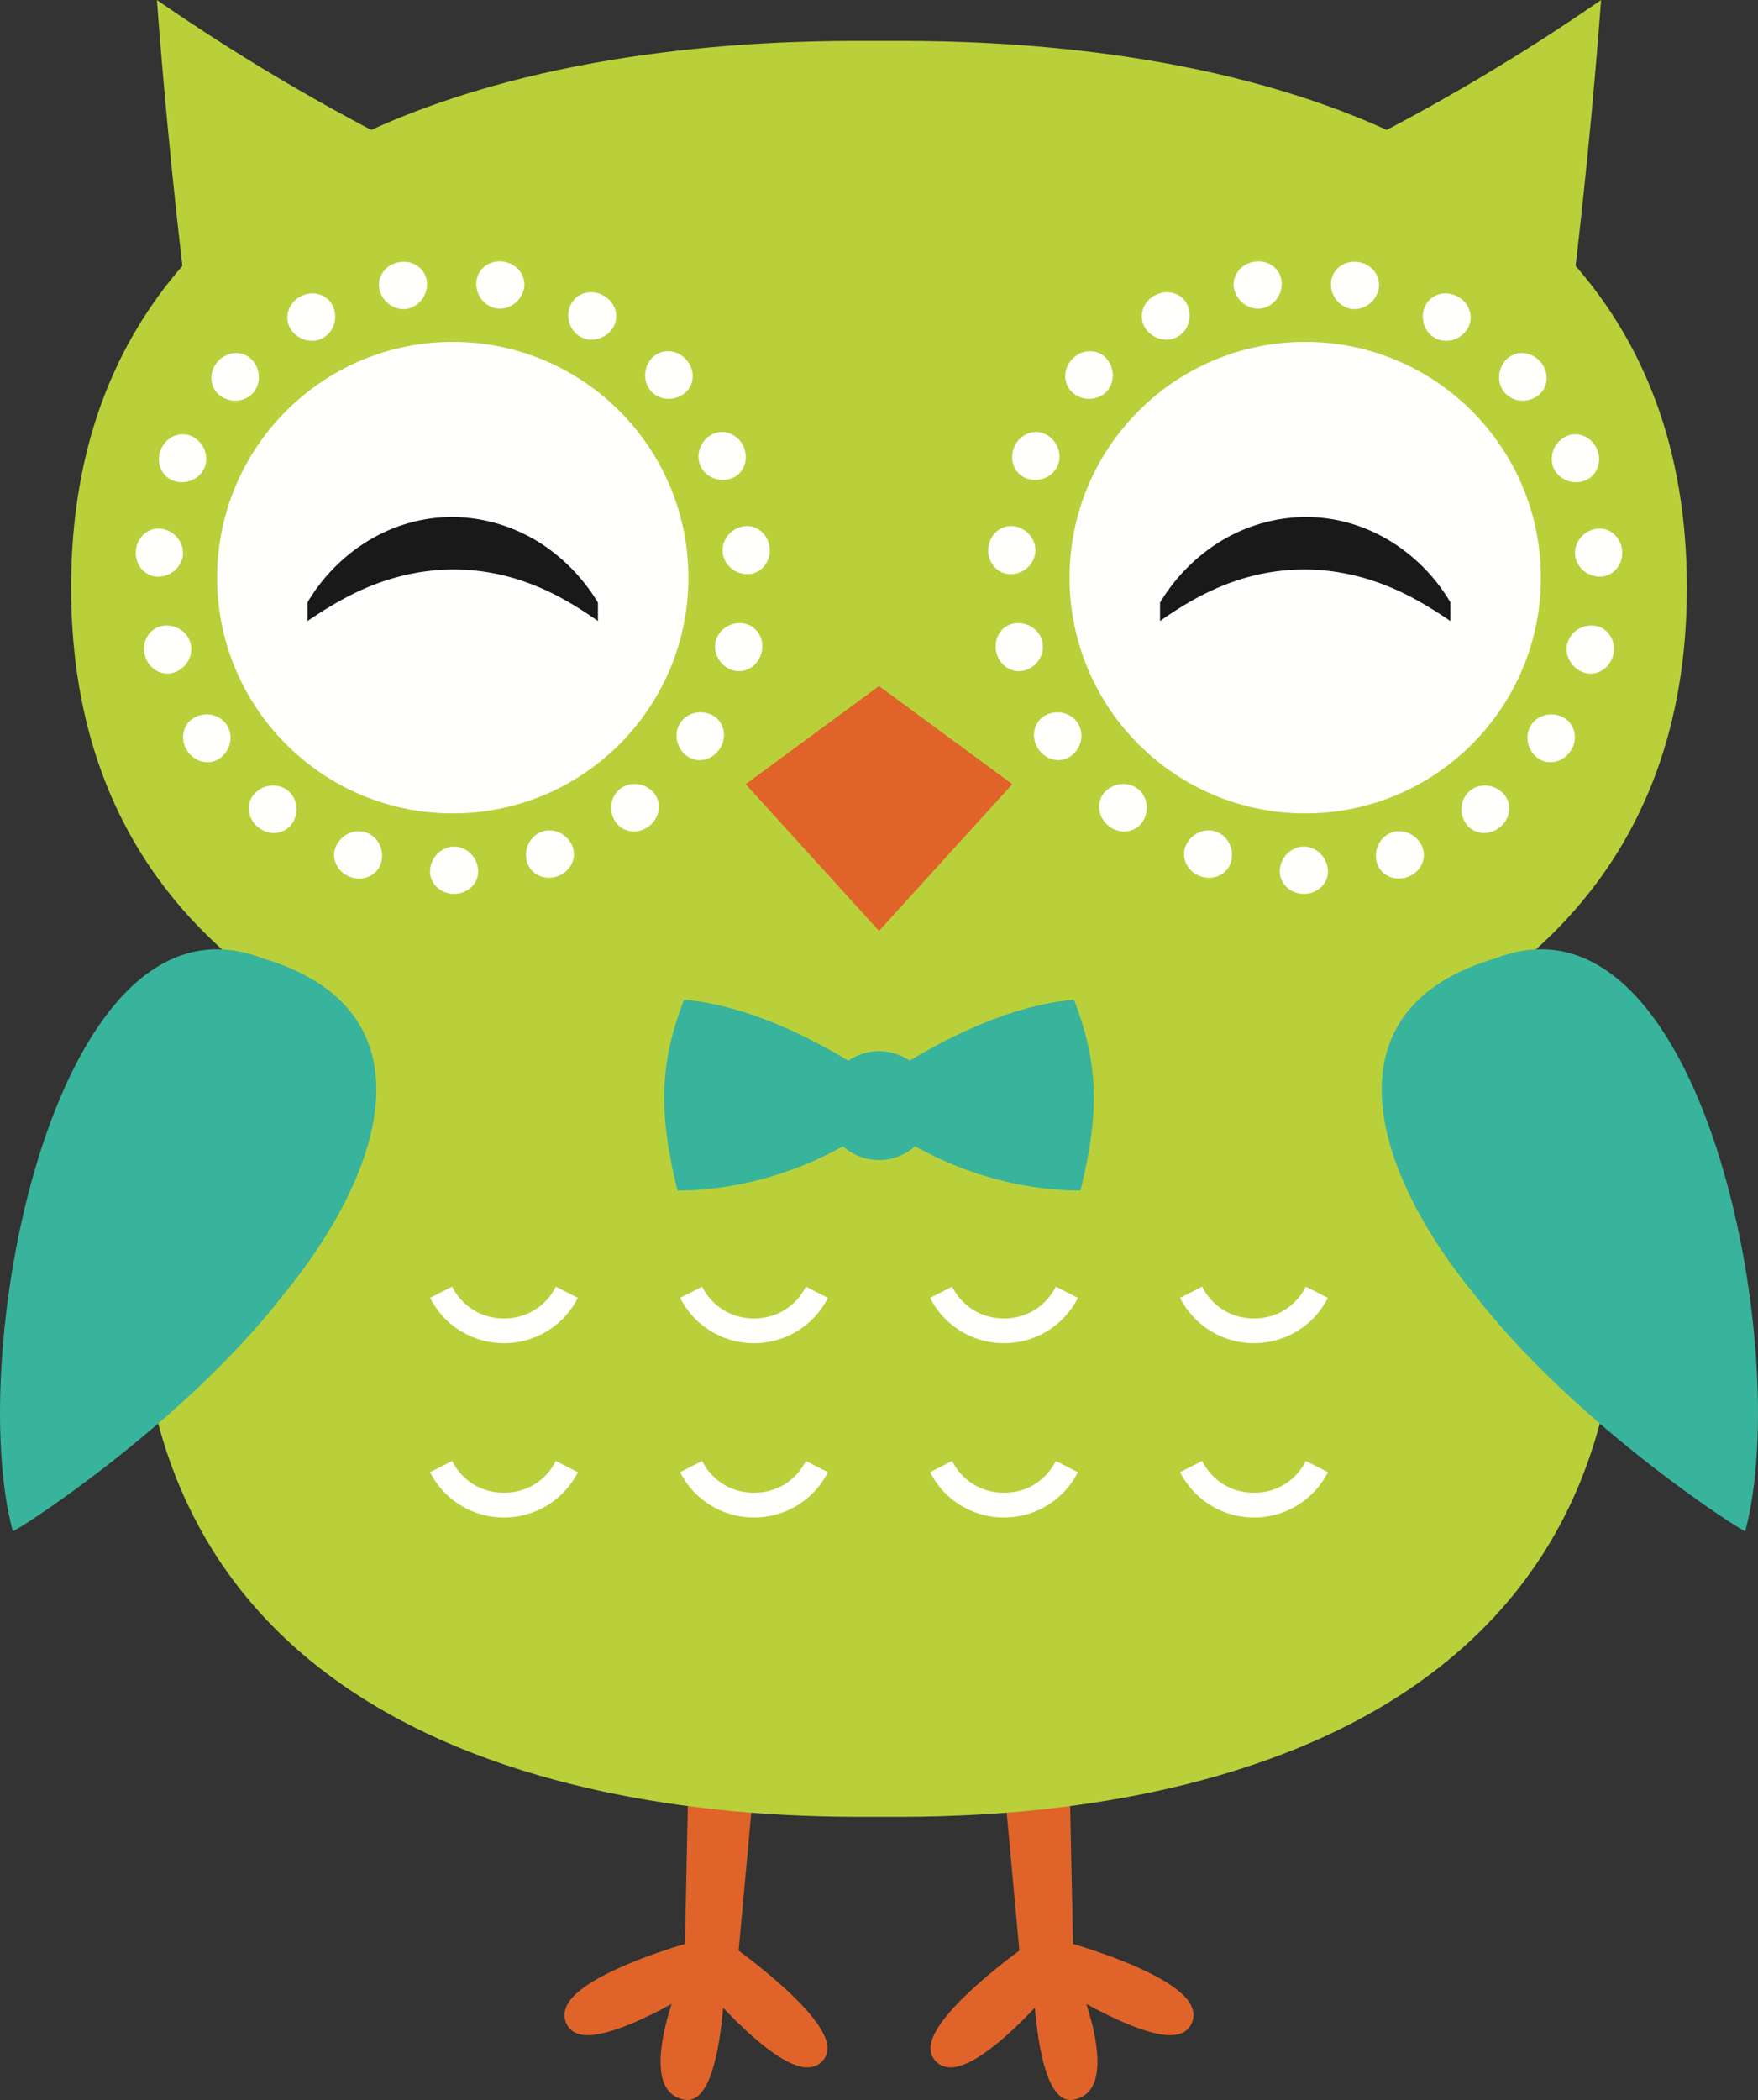 <svg xmlns="http://www.w3.org/2000/svg" width="157.682" height="188.274" viewBox="0, 0, 157.682, 188.274"><rect x="0" y="0" width="157.682" height="188.274" fill="#333333" stroke="none"/><path d="M66.249 174.877l2.619-28.546h-6.849l-.584 27.947c-2.429.723-9.605 3.06-10.652 5.656-.232.575-.194 1.132.113 1.659.34.578.956.87 1.834.87 2.038 0 5.401-1.646 7.511-2.803-.712 2.212-1.538 5.661-.518 7.435.382.661.966 1.051 1.742 1.163.065.008.133.016.2.016 2.025 0 2.857-4.387 3.196-8.274 2.028 2.149 5.405 5.348 7.547 5.348.537 0 .988-.181 1.332-.537.355-.365.512-.825.466-1.368-.232-2.642-6.021-7.134-7.957-8.566m40.649 5.057c-1.045-2.594-8.225-4.933-10.654-5.656l-.58-27.947h-6.853l2.62 28.546c-1.937 1.432-7.726 5.923-7.954 8.566-.048.544.108 1.004.461 1.368.348.356.797.537 1.335.537 2.143 0 5.519-3.199 7.547-5.348.339 3.887 1.172 8.274 3.195 8.274.067 0 .133-.007.202-.016.773-.11 1.356-.502 1.739-1.163 1.022-1.774.195-5.223-.517-7.432 2.111 1.154 5.475 2.8 7.515 2.8.875 0 1.492-.292 1.832-.87.306-.526.345-1.084.112-1.659" fill="#E0642A"/><path d="M78.841 64.091c-8.702 0-66.395-1.219-66.395 49.395 0 50.615 57.693 49.396 66.395 49.396 8.701 0 66.395 1.219 66.395-49.396 0-50.614-57.694-49.395-66.395-49.395" fill="#B9D03A"/><path d="M45.208 120.421a7.41 7.41 0 0 1-6.63-4.062l1.977-1.005c.909 1.785 2.648 2.85 4.653 2.85 2.002 0 3.74-1.065 4.649-2.85l1.976 1.005a7.408 7.408 0 0 1-6.625 4.062m22.42 0a7.4 7.4 0 0 1-6.625-4.062l1.973-1.005c.913 1.785 2.648 2.85 4.652 2.85s3.744-1.065 4.652-2.85l1.976 1.005a7.404 7.404 0 0 1-6.628 4.062m22.426 0a7.409 7.409 0 0 1-6.629-4.062l1.974-1.005c.91 1.785 2.651 2.85 4.655 2.85 2.003 0 3.743-1.065 4.651-2.85l1.976 1.005a7.405 7.405 0 0 1-6.627 4.062m22.423 0a7.407 7.407 0 0 1-6.627-4.062l1.974-1.005c.909 1.785 2.648 2.85 4.651 2.85 2.004 0 3.746-1.065 4.653-2.85l1.976 1.005a7.408 7.408 0 0 1-6.627 4.062m-67.269 15.626a7.404 7.404 0 0 1-6.63-4.059l1.977-1.006c.909 1.785 2.648 2.851 4.653 2.85 2.002 0 3.74-1.065 4.649-2.85l1.976 1.006a7.406 7.406 0 0 1-6.625 4.059m22.42 0a7.397 7.397 0 0 1-6.625-4.059l1.973-1.006c.913 1.785 2.648 2.85 4.652 2.85s3.744-1.065 4.652-2.85l1.976 1.006a7.401 7.401 0 0 1-6.628 4.059m22.426 0a7.402 7.402 0 0 1-6.629-4.059l1.974-1.006c.91 1.785 2.651 2.851 4.655 2.85 2.003 0 3.743-1.065 4.651-2.85l1.976 1.006a7.402 7.402 0 0 1-6.627 4.059m22.423 0a7.404 7.404 0 0 1-6.627-4.059l1.974-1.006c.909 1.785 2.648 2.85 4.651 2.85 2.004 0 3.746-1.065 4.653-2.85l1.976 1.006a7.405 7.405 0 0 1-6.627 4.059" fill="#FFFFFE"/><path d="M78.841 3.667c-9.497 0-72.463-1.21-72.463 49.006s62.966 49.007 72.463 49.007c9.495 0 72.462 1.209 72.462-49.007S88.336 3.667 78.841 3.667" fill="#B9D03A"/><path d="M36.22 13.153A186.736 186.736 0 0 1 14.073 0a595.508 595.508 0 0 0 2.686 27.208A189.657 189.657 0 0 0 36.22 13.153m85.241 0A186.589 186.589 0 0 0 143.609 0a592.696 592.696 0 0 1-2.687 27.208 189.767 189.767 0 0 1-19.461-14.055" fill="#B9D03A"/><path d="M90.8 70.302l-11.959-8.797-11.96 8.797 11.96 13.159L90.8 70.302" fill="#E0642A"/><path d="M156.54 137.268c.121.318-15.132-9.369-24.334-21.261-9.573-11.724-13.103-25.653 1.893-30.079 18.566-7.216 26.797 35.084 22.441 51.34m-155.397 0c-.121.318 15.129-9.369 24.334-21.261 9.574-11.724 13.101-25.653-1.896-30.079-18.565-7.216-26.794 35.084-22.438 51.34" fill="#38B39C"/><path d="M61.745 51.79c0 11.671-9.458 21.133-21.132 21.133-11.675 0-21.137-9.462-21.137-21.133 0-11.674 9.462-21.138 21.137-21.138 11.674 0 21.132 9.464 21.132 21.138" fill="#FFFFFE"/><path d="M53.631 54.029a16.37 16.37 0 0 0-5.091-5.291c-2.42-1.553-5.17-2.37-7.927-2.383-2.759-.021-5.521.788-7.942 2.35a16.05 16.05 0 0 0-5.086 5.294v1.677c2.119-1.441 4.172-2.609 6.29-3.379 2.215-.811 4.472-1.229 6.738-1.242a19.197 19.197 0 0 1 6.75 1.207c2.116.768 4.172 1.935 6.268 3.413v-1.646" fill="#1A1919"/><path d="M65.634 60.061c-1.098-.396-1.693-1.536-1.444-2.577.26-1.034 1.322-1.759 2.484-1.597 1.156.162 1.951 1.347 1.631 2.616-.313 1.274-1.569 1.955-2.671 1.558m-4.094 7.663c-.912-.733-1.111-2.011-.528-2.904.584-.901 1.825-1.236 2.869-.706 1.044.535 1.396 1.911.682 3.007-.709 1.105-2.115 1.335-3.023.603m-6.361 5.923c-.624-.991-.404-2.261.437-2.922.844-.659 2.13-.579 2.947.259.81.843.7 2.262-.323 3.068-1.03.81-2.438.582-3.061-.405m-7.935 3.537c-.272-1.147.357-2.271 1.364-2.622 1.01-.353 2.195.141 2.695 1.207.493 1.05-.065 2.365-1.301 2.797-1.239.431-2.492-.246-2.758-1.382m-8.663.759c.113-1.17 1.07-2.038 2.14-2.041 1.077-.006 2.037.854 2.162 2.019.123 1.16-.833 2.214-2.145 2.219-1.307.007-2.272-1.04-2.157-2.197m-8.439-2.085c.493-1.069 1.671-1.574 2.681-1.23 1.016.338 1.653 1.468 1.391 2.609-.254 1.139-1.5 1.825-2.745 1.405-1.24-.425-1.815-1.722-1.327-2.784m-7.302-4.716c.81-.848 2.097-.945 2.946-.29.842.653 1.081 1.919.463 2.915-.618.993-2.023 1.238-3.056.434-1.038-.793-1.156-2.213-.353-3.059m-5.372-6.827c1.037-.545 2.279-.219 2.872.675.584.897.404 2.169-.503 2.908-.908.749-2.311.525-3.034-.57-.721-1.096-.375-2.478.665-3.013m-2.863-8.21c1.157-.167 2.229.544 2.488 1.58.272 1.041-.32 2.185-1.42 2.591-1.099.407-2.352-.269-2.682-1.533-.326-1.271.455-2.466 1.614-2.638m-.049-8.687c1.147.202 1.933 1.229 1.853 2.297-.079 1.063-1.016 1.958-2.189 1.988-1.169.024-2.135-1.013-2.038-2.317.106-1.307 1.223-2.181 2.374-1.968m2.775-8.239c1.021.578 1.427 1.795 1.003 2.781-.43.977-1.598 1.514-2.714 1.163-1.115-.353-1.695-1.654-1.178-2.854.522-1.207 1.875-1.667 2.889-1.09m5.303-6.885c.78.874.771 2.166.049 2.951-.722.793-2.007.922-2.947.229-.936-.7-1.069-2.117-.185-3.081.888-.97 2.309-.971 3.083-.099m7.249-4.795c.455 1.08.021 2.295-.914 2.806-.936.516-2.194.227-2.857-.739-.668-.965-.331-2.355.818-2.976 1.154-.628 2.5-.173 2.953.909m8.415-2.178c.08 1.173-.73 2.175-1.787 2.367-1.049.166-2.139-.514-2.455-1.644-.31-1.125.458-2.327 1.748-2.542 1.293-.222 2.415.656 2.494 1.819m8.671.673c-.31 1.129-1.396 1.819-2.451 1.654-1.052-.176-1.864-1.171-1.797-2.343.063-1.161 1.177-2.052 2.473-1.841 1.293.21 2.073 1.399 1.775 2.53m7.971 3.446c-.651.97-1.909 1.274-2.85.773-.946-.51-1.383-1.719-.938-2.807.443-1.083 1.79-1.55 2.942-.93 1.156.616 1.505 1.998.846 2.964m6.428 5.85c-.937.712-2.222.586-2.954-.195-.724-.788-.751-2.076.023-2.955.772-.878 2.196-.889 3.088.073.892.953.771 2.377-.157 3.077m4.181 7.622c-1.121.364-2.293-.165-2.727-1.147-.432-.976-.033-2.201.978-2.786 1.015-.583 2.364-.126 2.894 1.066.537 1.199-.036 2.506-1.145 2.867m1.469 8.565c-1.175-.015-2.108-.902-2.205-1.964-.091-1.072.681-2.101 1.832-2.32 1.142-.219 2.278.651 2.389 1.952.117 1.305-.857 2.35-2.016 2.332m28.916.313c0 11.671 9.462 21.133 21.136 21.133 11.669 0 21.136-9.462 21.136-21.133 0-11.674-9.467-21.138-21.136-21.138-11.674 0-21.136 9.464-21.136 21.138" fill="#FFFFFE"/><path d="M104.048 54.029a16.368 16.368 0 0 1 5.094-5.291c2.419-1.553 5.167-2.37 7.928-2.383 2.757-.021 5.517.788 7.938 2.35a16.013 16.013 0 0 1 5.083 5.294v1.677c-2.116-1.441-4.166-2.609-6.286-3.379-2.216-.811-4.471-1.229-6.735-1.242a19.199 19.199 0 0 0-6.751 1.207c-2.118.768-4.173 1.935-6.271 3.413v-1.646" fill="#1A1919"/><path d="M92.044 60.061c1.102-.396 1.697-1.536 1.445-2.577-.26-1.034-1.321-1.759-2.486-1.597-1.152.162-1.948 1.347-1.63 2.616.312 1.274 1.569 1.955 2.671 1.558m4.093 7.663c.916-.733 1.112-2.011.53-2.904-.581-.901-1.823-1.236-2.867-.706-1.044.535-1.396 1.911-.684 3.007.71 1.105 2.115 1.335 3.021.603m6.366 5.923c.621-.991.405-2.261-.44-2.922-.843-.659-2.13-.579-2.944.259-.813.843-.698 2.262.32 3.068 1.03.81 2.44.582 3.064-.405m7.933 3.537c.269-1.147-.354-2.271-1.361-2.622-1.017-.353-2.197.141-2.698 1.207-.492 1.05.065 2.365 1.301 2.797 1.242.431 2.495-.246 2.758-1.382m8.664.759c-.118-1.17-1.074-2.038-2.142-2.041-1.075-.006-2.039.854-2.158 2.019-.127 1.16.833 2.214 2.142 2.219 1.31.007 2.272-1.04 2.158-2.197m8.441-2.085c-.494-1.069-1.673-1.574-2.687-1.23-1.01.338-1.65 1.468-1.387 2.609.252 1.139 1.499 1.825 2.746 1.405 1.239-.425 1.814-1.722 1.328-2.784m7.3-4.716c-.812-.848-2.095-.945-2.944-.29-.847.653-1.083 1.919-.463 2.915.612.993 2.02 1.238 3.056.434 1.037-.793 1.153-2.213.351-3.059m5.371-6.827c-1.037-.545-2.28-.219-2.871.675-.586.897-.403 2.169.503 2.908.904.749 2.309.525 3.037-.57.717-1.096.368-2.478-.669-3.013m2.863-8.21c-1.154-.167-2.227.544-2.489 1.58-.271 1.041.32 2.185 1.42 2.591 1.1.407 2.355-.269 2.683-1.533.324-1.271-.454-2.466-1.614-2.638m.052-8.687c-1.152.202-1.935 1.229-1.856 2.297.08 1.063 1.014 1.958 2.188 1.988 1.169.024 2.136-1.013 2.042-2.317-.109-1.307-1.225-2.181-2.374-1.968m-2.78-8.239c-1.018.578-1.422 1.795-1.003 2.781.434.977 1.599 1.514 2.715 1.163 1.118-.353 1.699-1.654 1.178-2.854-.52-1.207-1.87-1.667-2.89-1.09m-5.301-6.885c-.781.874-.77 2.166-.048 2.951.721.793 2.006.922 2.948.229.939-.7 1.064-2.117.182-3.081-.887-.97-2.304-.971-3.082-.099m-7.249-4.795c-.453 1.08-.023 2.295.917 2.806.936.516 2.194.227 2.854-.739.668-.965.332-2.355-.817-2.976-1.152-.628-2.499-.173-2.954.909m-8.414-2.178c-.081 1.173.726 2.175 1.786 2.367 1.05.166 2.14-.514 2.456-1.644.309-1.125-.457-2.327-1.747-2.542-1.296-.222-2.417.656-2.495 1.819m-8.673.673c.311 1.129 1.396 1.819 2.447 1.654 1.06-.176 1.872-1.171 1.804-2.343-.065-1.161-1.181-2.052-2.474-1.841-1.291.21-2.075 1.399-1.777 2.53m-7.97 3.446c.652.97 1.912 1.274 2.851.773.944-.51 1.383-1.719.94-2.807-.445-1.083-1.79-1.55-2.942-.93-1.161.616-1.506 1.998-.849 2.964m-6.427 5.85c.936.712 2.222.586 2.951-.195.723-.788.754-2.076-.022-2.955-.77-.878-2.196-.889-3.087.073-.894.953-.774 2.377.158 3.077m-4.18 7.622c1.118.364 2.29-.165 2.728-1.147.429-.976.029-2.201-.984-2.786-1.011-.583-2.358-.126-2.892 1.066-.534 1.199.035 2.506 1.148 2.867m-1.471 8.565c1.176-.015 2.106-.902 2.206-1.964.091-1.072-.683-2.101-1.833-2.32-1.145-.219-2.279.651-2.392 1.952-.114 1.305.859 2.35 2.019 2.332" fill="#FFFFFE"/><path d="M96.33 89.624c-5.049.45-10.29 2.801-14.741 5.471a4.861 4.861 0 0 0-5.498 0c-4.448-2.67-9.688-5.021-14.739-5.471-2.091 5.456-2.4 9.8-.583 17.108 5.145 0 10.371-1.469 14.836-3.964a4.852 4.852 0 0 0 3.233 1.234 4.854 4.854 0 0 0 3.239-1.234c4.467 2.495 9.69 3.964 14.832 3.964 1.822-7.308 1.514-11.652-.579-17.108" fill="#38B39C"/></svg>